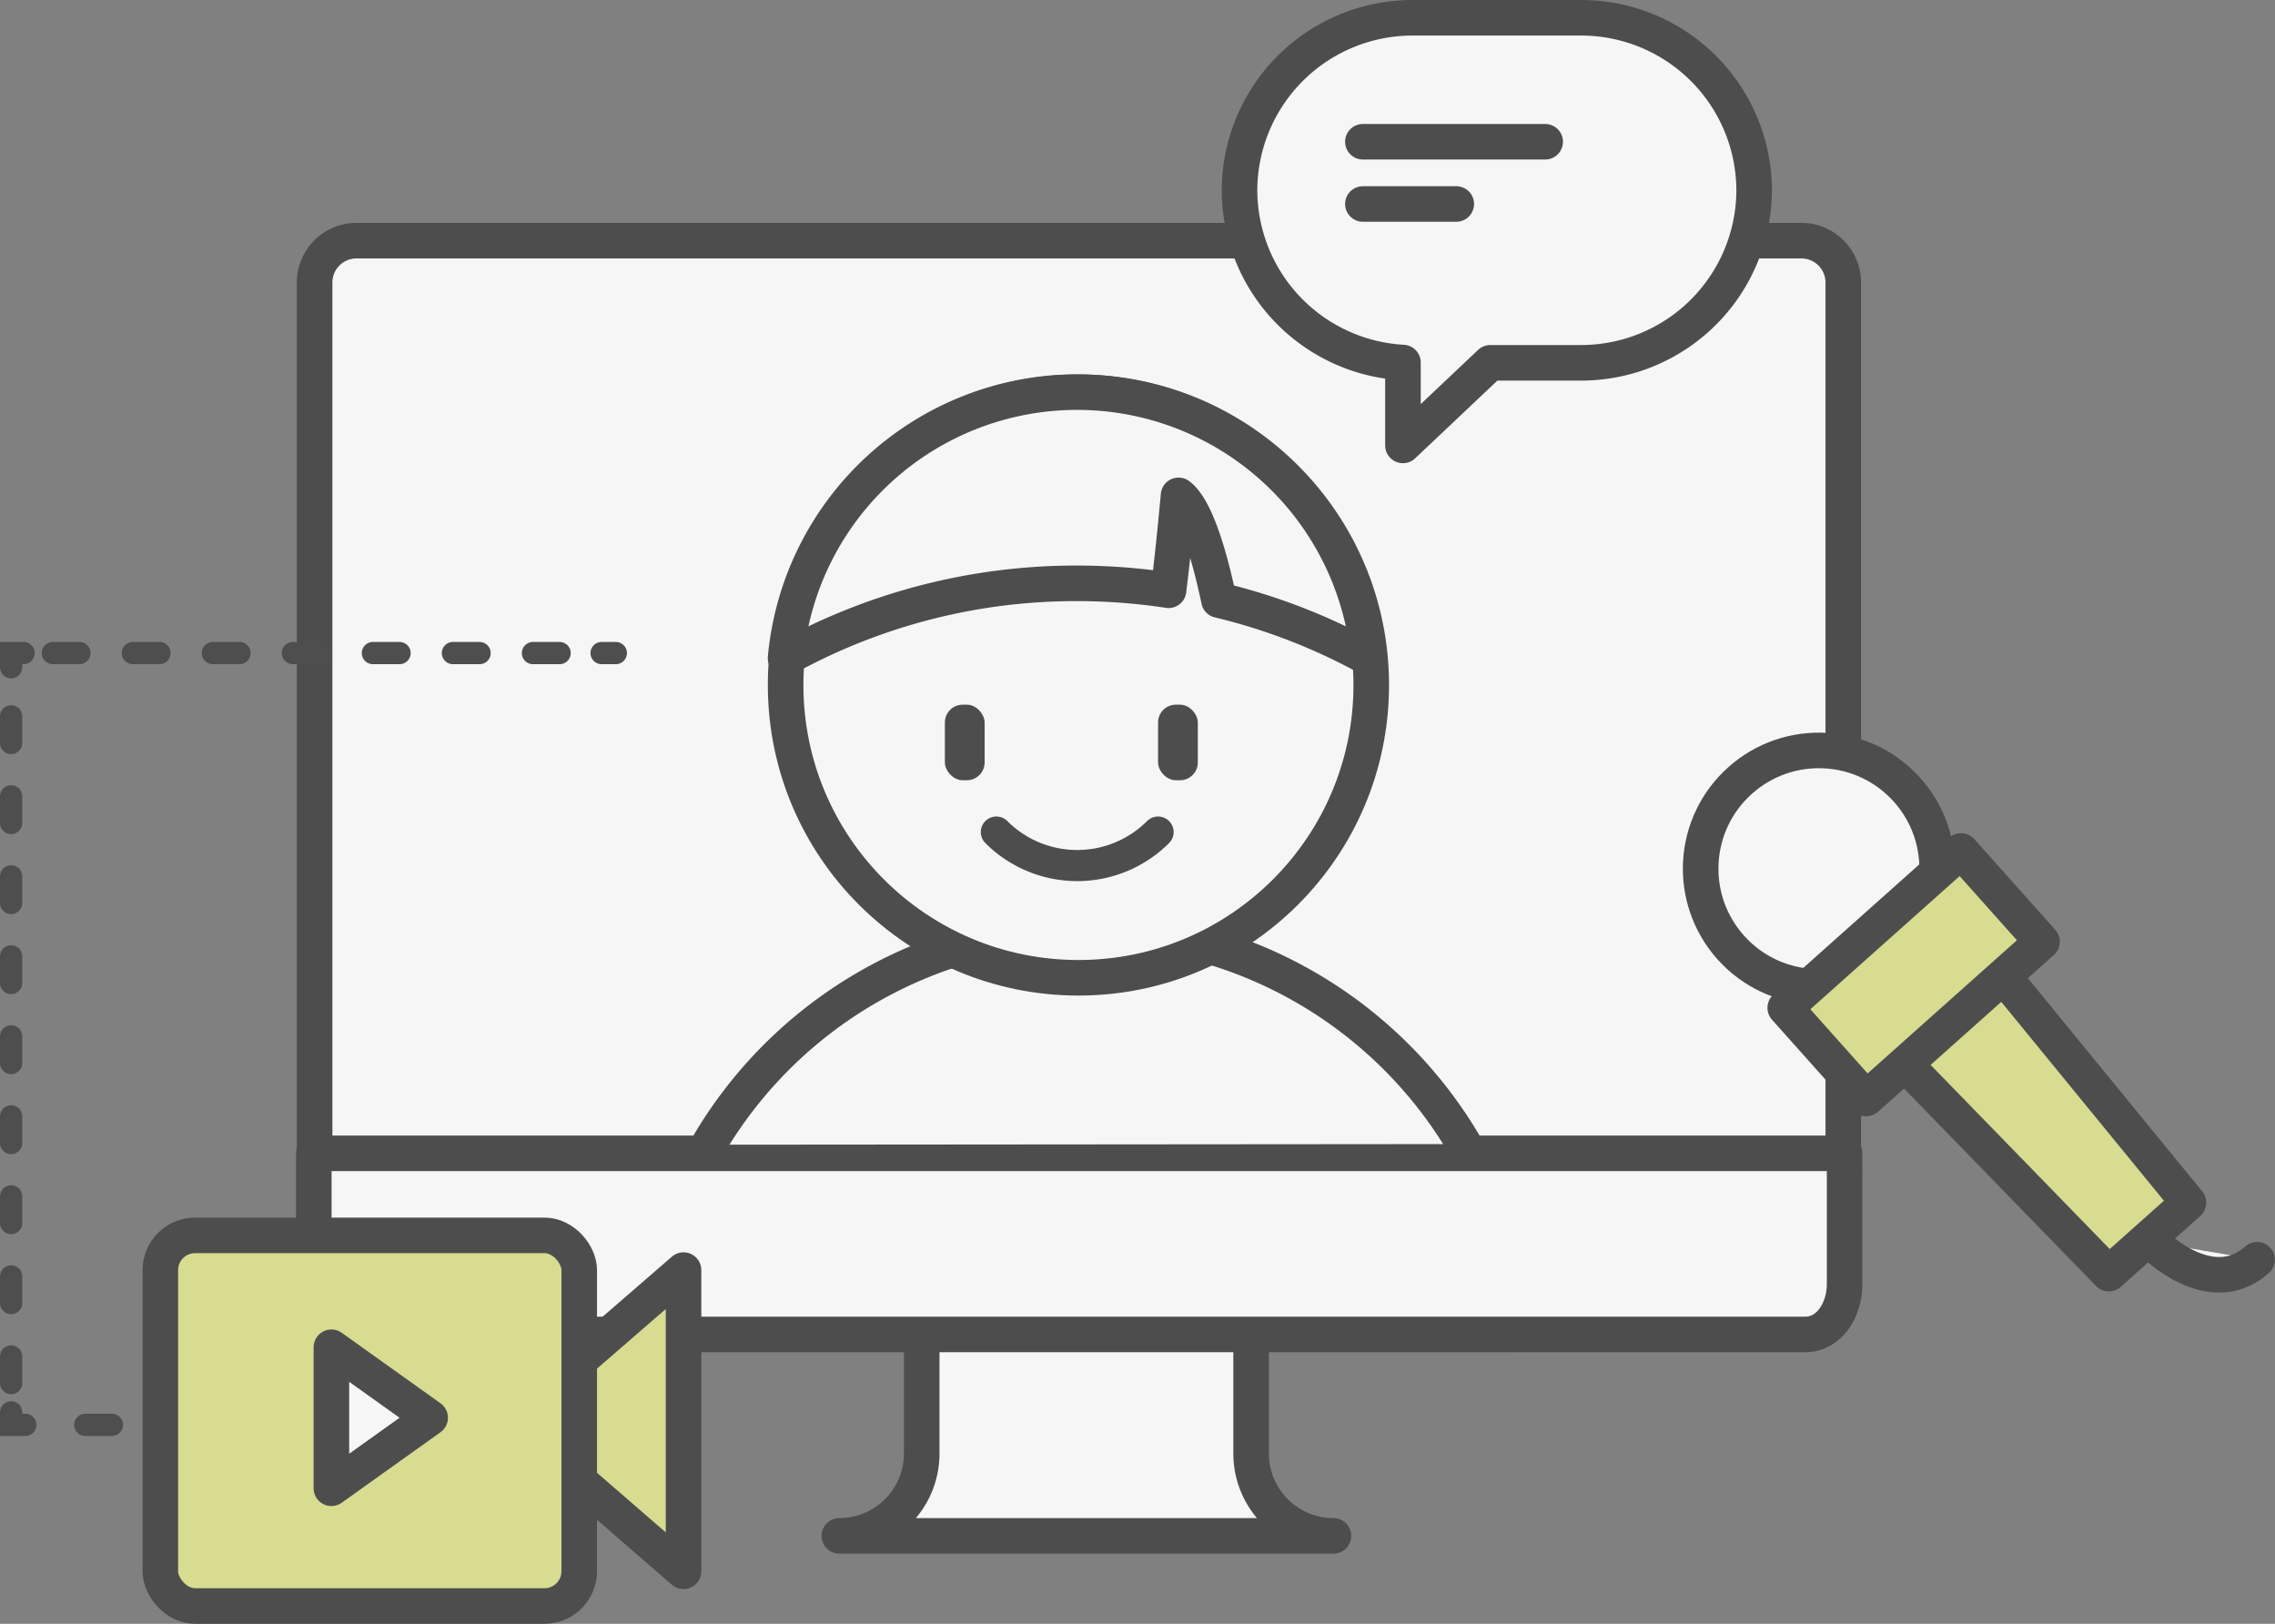 <svg xmlns="http://www.w3.org/2000/svg" viewBox="0 0 511.69 365.3">
  <rect x="0" y="0" width="511.69" height="365.3" fill="#808080" stroke="none"/>
  <g id="as4-monitor">
    <path d="M207.31,293.71V327a18.52,18.52,0,0,1-18.52,18.52H299.92A18.52,18.52,0,0,1,281.4,327V293.71Z" style="fill: #f6f6f6;stroke: #4e4d4e;stroke-linecap: round;stroke-linejoin: round;stroke-width: 8px"/>
    <path d="M414.59,259.67V63.56a9.43,9.43,0,0,0-9.42-9.42h-325a9.43,9.43,0,0,0-9.41,9.42V259.67Z" style="fill: #f6f6f6;stroke: #4e4d4e;stroke-linecap: round;stroke-linejoin: round;stroke-width: 8px"/>
    <path d="M70.58,259.46v29c0,5.56,5.7,11.75,11.26,11.75H406c5.57,0,8.89-5.72,8.89-11.28V259.46Z" style="fill: #f6f6f6;stroke: #4e4d4e;stroke-linecap: round;stroke-linejoin: round;stroke-width: 8px"/>
    <path d="M159.39,257.52a98.87,98.87,0,0,1,85-48.66h0a98.87,98.87,0,0,1,84.88,48.52" style="fill: #f6f6f6;stroke: #4e4d4e;stroke-linecap: round;stroke-linejoin: round;stroke-width: 8px"/>
    <circle cx="242.56" cy="154.11" r="65.86" style="fill: #f6f6f6;stroke: #4e4d4e;stroke-linecap: round;stroke-linejoin: round;stroke-width: 8px"/>
    <path d="M265.08,111.44c4.17,3.12,7.33,15.21,9.08,23.56a134.49,134.49,0,0,1,33.68,13.05,65.85,65.85,0,0,0-131.15,0,135.18,135.18,0,0,1,65.57-16.82,137.19,137.19,0,0,1,20.57,1.56C264,123.41,265.08,111.44,265.08,111.44Z" style="fill: #f6f6f6;stroke: #4e4d4e;stroke-linecap: round;stroke-linejoin: round;stroke-width: 8px"/>
    <rect x="212.52" y="158.53" width="8.94" height="17" rx="4" ry="4" style="fill: #4e4d4e"/>
    <rect x="260.47" y="158.53" width="8.94" height="17" rx="4" ry="4" style="fill: #4e4d4e"/>
    <path d="M224.1,187.19a25.72,25.72,0,0,0,36.37,0" style="fill: none;stroke: #4e4d4e;stroke-linecap: round;stroke-linejoin: round;stroke-width: 7px"/>
  </g>
  <g id="as4-camera">
    <g>
      <line x1="71.31" y1="320.54" x2="68.11" y2="320.54" style="fill: none;stroke: #4f4e4e;stroke-linecap: round;stroke-miterlimit: 2;stroke-width: 5px;stroke-dasharray: 6,12"/>
      <line x1="61.17" y1="320.54" x2="9.17" y2="320.54" style="fill: none;stroke: #4f4e4e;stroke-linecap: round;stroke-miterlimit: 2;stroke-width: 5px;stroke-dasharray: 6,12"/>
      <polyline points="5.7 320.54 2.5 320.54 2.5 317.34" style="fill: none;stroke: #4f4e4e;stroke-linecap: round;stroke-miterlimit: 2;stroke-width: 5px;stroke-dasharray: 6,12"/>
      <line x1="2.5" y1="311.15" x2="2.5" y2="153.22" style="fill: none;stroke: #4f4e4e;stroke-linecap: round;stroke-miterlimit: 2;stroke-width: 5px;stroke-dasharray: 6,12"/>
      <polyline points="2.5 150.12 2.5 146.92 5.7 146.92" style="fill: none;stroke: #4f4e4e;stroke-linecap: round;stroke-miterlimit: 2;stroke-width: 5px;stroke-dasharray: 6,12"/>
      <line x1="11.87" y1="146.92" x2="132.23" y2="146.92" style="fill: none;stroke: #4f4e4e;stroke-linecap: round;stroke-miterlimit: 2;stroke-width: 5px;stroke-dasharray: 6,12"/>
      <line x1="135.31" y1="146.92" x2="138.51" y2="146.92" style="fill: none;stroke: #4f4e4e;stroke-linecap: round;stroke-miterlimit: 2;stroke-width: 5px;stroke-dasharray: 6,12"/>
    </g>
    <g>
      <polygon points="127.68 308.32 127.68 330.9 153.74 353.49 153.74 285.73 127.68 308.32" style="fill: #d7dc91;stroke: #4e4d4e;stroke-linecap: round;stroke-linejoin: round;stroke-width: 8px"/>
      <rect x="36.06" y="277.92" width="94.22" height="83.38" rx="7.82" ry="7.82" style="fill: #d7dc91;stroke: #4e4d4e;stroke-linecap: round;stroke-linejoin: round;stroke-width: 8px"/>
      <polygon points="74.54 303.09 74.54 334.81 96.75 318.95 74.54 303.09" style="fill: #f6f6f6;stroke: #4e4d4e;stroke-linecap: round;stroke-linejoin: round;stroke-width: 8px"/>
    </g>
  </g>
  <g id="as4-talk">
    <path d="M355.74,4H317.6a38.92,38.92,0,0,0-38.81,38.81h0a38.93,38.93,0,0,0,36.76,38.75v18.64L335.2,81.62h20.53a38.92,38.92,0,0,0,38.81-38.81h0A38.92,38.92,0,0,0,355.74,4Z" style="fill: #f6f6f6;stroke: #4e4d4e;stroke-linecap: round;stroke-linejoin: round;stroke-width: 8px"/>
    <line x1="306.54" y1="45.89" x2="327.54" y2="45.89" style="fill: none;stroke: #4e4d4e;stroke-linecap: round;stroke-linejoin: round;stroke-width: 8px"/>
    <line x1="306.54" y1="31.89" x2="347.54" y2="31.89" style="fill: none;stroke: #4e4d4e;stroke-linecap: round;stroke-linejoin: round;stroke-width: 8px"/>
  </g>
  <g id="as4-mic">
    <circle cx="409.11" cy="195.42" r="26.6" transform="translate(-26.26 321.97) rotate(-41.74)" style="fill: #f6f6f6;stroke: #4e4d4e;stroke-linecap: round;stroke-linejoin: round;stroke-width: 8px"/>
    <polygon points="492.23 270.56 474.32 286.53 425.55 236.38 447.94 216.4 492.23 270.56" style="fill: #d7dc91;stroke: #4e4d4e;stroke-linecap: round;stroke-linejoin: round;stroke-width: 8px"/>
    <rect x="403.91" y="205.61" width="53" height="27.35" transform="translate(-36.74 342.21) rotate(-41.74)" style="fill: #d7dc91;stroke: #4e4d4e;stroke-linecap: round;stroke-linejoin: round;stroke-width: 8px"/>
    <path d="M484,279.39s13,13.53,23.66,4" style="fill: #f6f6f6;stroke: #4e4d4e;stroke-linecap: round;stroke-linejoin: round;stroke-width: 8px"/>
  </g>
</svg>
